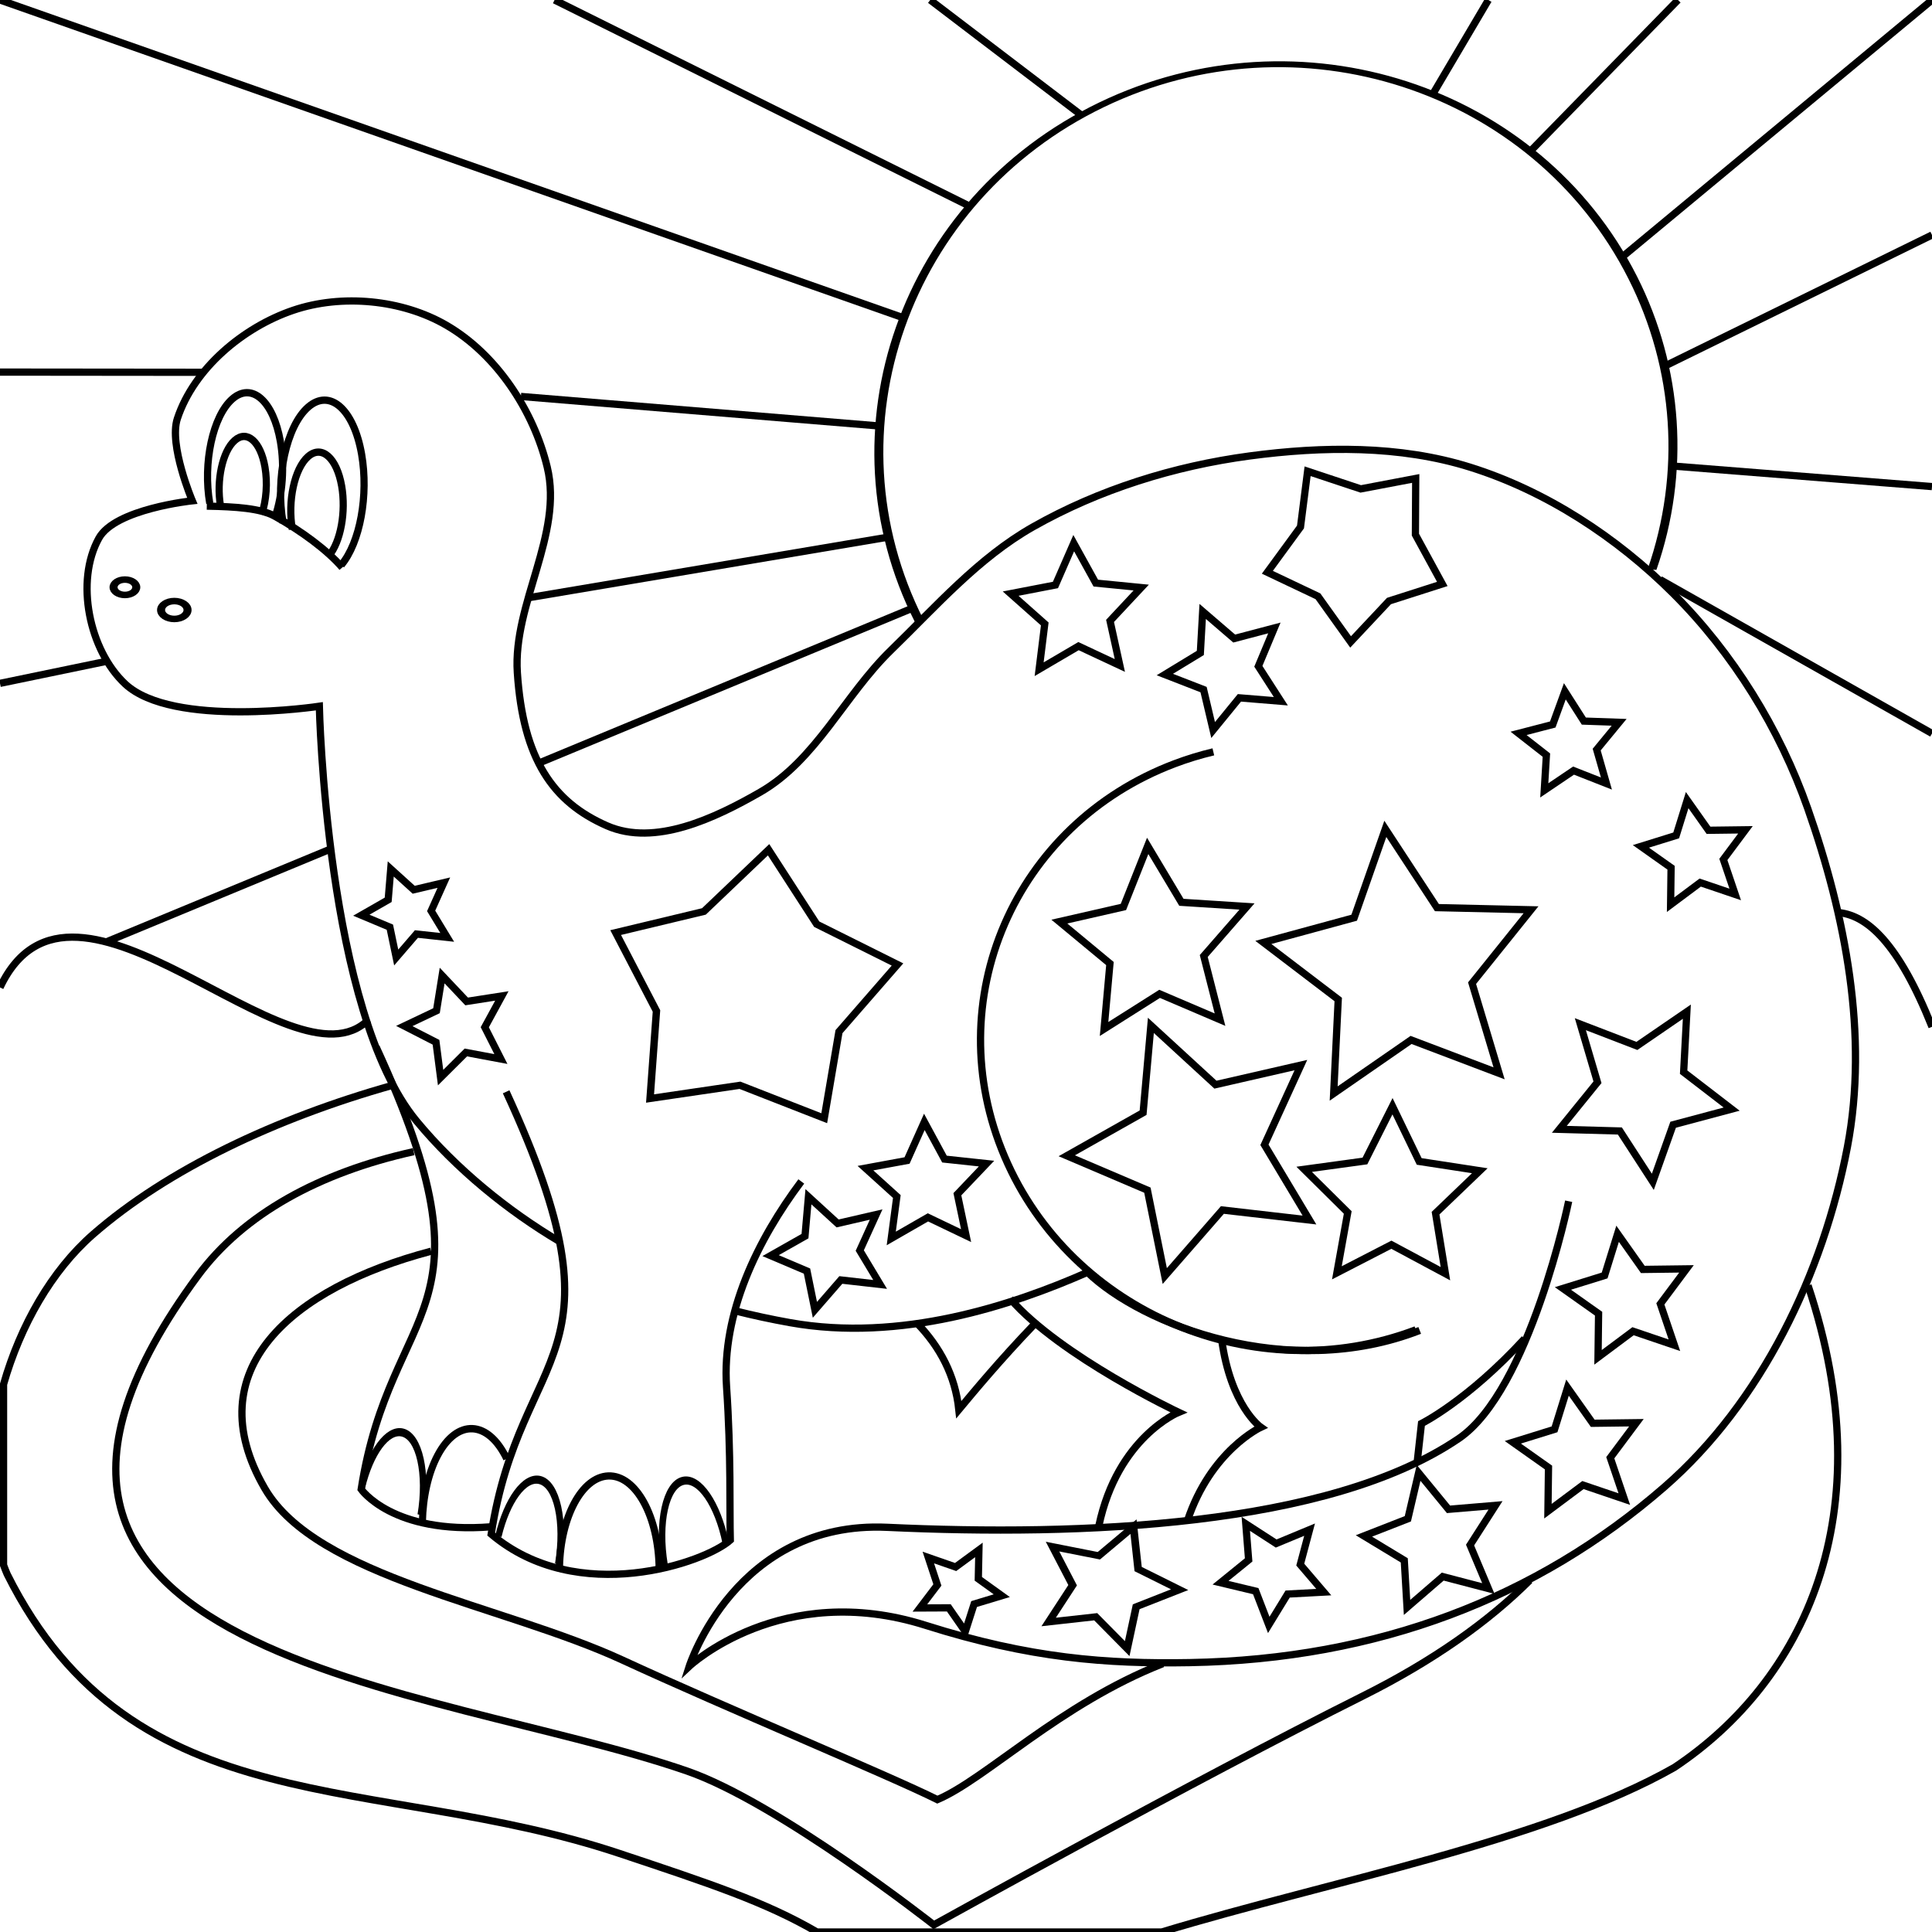 <?xml version="1.0" encoding="UTF-8" standalone="no"?>
<!-- Created with Inkscape (http://www.inkscape.org/) -->

<svg
   xmlns:dc="http://purl.org/dc/elements/1.1/"
   xmlns:cc="http://creativecommons.org/ns#"
   xmlns:rdf="http://www.w3.org/1999/02/22-rdf-syntax-ns#"
   xmlns:svg="http://www.w3.org/2000/svg"
   xmlns="http://www.w3.org/2000/svg"
   xmlns:sodipodi="http://sodipodi.sourceforge.net/DTD/sodipodi-0.dtd"
   xmlns:inkscape="http://www.inkscape.org/namespaces/inkscape"
   width="800"
   height="800"
   id="svg3163"
   version="1.1"
   inkscape:version="0.48.4 r9939"
   sodipodi:docname="svg2.svg">
  <defs
     id="defs3165">
    <inkscape:path-effect
       effect="spiro"
       id="path-effect3368"
       is_visible="true" />
    <inkscape:path-effect
       effect="spiro"
       id="path-effect3364"
       is_visible="true" />
    <inkscape:path-effect
       effect="spiro"
       id="path-effect3360"
       is_visible="true" />
    <inkscape:path-effect
       effect="spiro"
       id="path-effect3350"
       is_visible="true" />
    <inkscape:path-effect
       effect="spiro"
       id="path-effect3346"
       is_visible="true" />
    <inkscape:path-effect
       effect="spiro"
       id="path-effect3342"
       is_visible="true" />
    <inkscape:path-effect
       effect="spiro"
       id="path-effect3338"
       is_visible="true" />
    <inkscape:path-effect
       effect="spiro"
       id="path-effect3334"
       is_visible="true" />
    <inkscape:path-effect
       effect="spiro"
       id="path-effect3330"
       is_visible="true" />
    <inkscape:path-effect
       effect="spiro"
       id="path-effect3326"
       is_visible="true" />
    <inkscape:path-effect
       effect="spiro"
       id="path-effect3322"
       is_visible="true" />
    <inkscape:path-effect
       effect="spiro"
       id="path-effect3318"
       is_visible="true" />
    <inkscape:path-effect
       effect="spiro"
       id="path-effect3314"
       is_visible="true" />
    <inkscape:path-effect
       effect="spiro"
       id="path-effect3310"
       is_visible="true" />
    <inkscape:path-effect
       effect="spiro"
       id="path-effect3306"
       is_visible="true" />
  </defs>
  <sodipodi:namedview
     id="base"
     pagecolor="#ffffff"
     bordercolor="#666666"
     borderopacity="1.0"
     inkscape:pageopacity="0.0"
     inkscape:pageshadow="2"
     inkscape:zoom="0.675"
     inkscape:cx="400"
     inkscape:cy="400"
     inkscape:current-layer="layer1"
     inkscape:document-units="px"
     showgrid="false"
     showguides="true"
     inkscape:guide-bbox="true"
     inkscape:window-width="1366"
     inkscape:window-height="718"
     inkscape:window-x="0"
     inkscape:window-y="0"
     inkscape:window-maximized="1">
    <sodipodi:guide
       position="0,0"
       orientation="0,800"
       id="guide3264" />
    <sodipodi:guide
       position="800,0"
       orientation="-800,0"
       id="guide3266" />
    <sodipodi:guide
       position="800,800"
       orientation="0,-800"
       id="guide3268" />
    <sodipodi:guide
       position="0,800"
       orientation="800,0"
       id="guide3270" />
  </sodipodi:namedview>
  <g
     id="layer1"
     inkscape:label="Layer 1"
     inkscape:groupmode="layer"
     transform="translate(0,200)">
    <path
       style="fill:none;stroke:#000000;stroke-width:3;stroke-linecap:butt;stroke-linejoin:miter;stroke-opacity:1"
       d="m 171.303,276.865 c -39.062,8.66 -70.509,25.828 -89.385,51.413 -117.154,158.794 98.063,168.923 202.526,205.055 37.944,13.124 102.222,63.704 102.222,63.704 0,0 107.929,-59.891 177.778,-94.815 29.21,-14.605 51.941,-30.837 68.975,-47.803"
       id="path3380" />
    <path
       style="fill:none;stroke:#000000;stroke-width:3;stroke-linecap:butt;stroke-linejoin:miter;stroke-opacity:1"
       d="m 428.259,348.407 c -14.302,14.926 -24.815,27.608 -31.222,35.296 -1.509,-14.066 -7.779,-26.036 -17.529,-36.002"
       id="path3378" />
    <path
       style="fill:none;stroke:#000000;stroke-width:3;stroke-linecap:butt;stroke-linejoin:miter;stroke-opacity:1"
       inkscape:path-effect="#path-effect3306"
       inkscape:original-d="M 374.81481,-68.148153 C 297.64431,-96.494459 80.15351,-183.9693 0,-200"
       id="path3304"
       d="M 374.815,-68.148 0,-200" />
    <path
       style="fill:none;stroke:#000000;stroke-width:3;stroke-linecap:butt;stroke-linejoin:miter;stroke-opacity:1"
       inkscape:path-effect="#path-effect3310"
       inkscape:original-d="m 362.96296,-23.703702 c -31.00126,-2.229935 -87.66523,-7.132196 -147.26661,-12.13313"
       id="path3308"
       d="M 362.963,-23.704 215.696,-35.837" />
    <path
       style="fill:none;stroke:#000000;stroke-width:3;stroke-linecap:butt;stroke-linejoin:miter;stroke-opacity:1"
       inkscape:path-effect="#path-effect3314"
       inkscape:original-d="M 368.88889,22.222218 C 333.49829,29.78709 289.81175,35.68656 219.1194,47.46862"
       id="path3312"
       d="M 368.889,22.222 219.119,47.469" />
    <path
       style="fill:none;stroke:#000000;stroke-width:3;stroke-linecap:butt;stroke-linejoin:miter;stroke-opacity:1"
       inkscape:path-effect="#path-effect3318"
       inkscape:original-d="M 377.77778,51.85185 C 346.97704,65.140023 284.49144,91.183603 223.54345,115.80883"
       id="path3316"
       d="M 377.778,51.852 223.543,115.809" />
    <path
       style="fill:none;stroke:#000000;stroke-width:3;stroke-linecap:butt;stroke-linejoin:miter;stroke-opacity:1"
       inkscape:path-effect="#path-effect3322"
       inkscape:original-d="M 401.12177,-114.80771 C 357.70851,-139.67619 258.60348,-178.26962 229.62963,-200"
       id="path3320"
       d="M 401.122,-114.808 229.63,-200" />
    <path
       style="fill:none;stroke:#000000;stroke-width:3;stroke-linecap:butt;stroke-linejoin:miter;stroke-opacity:1"
       inkscape:path-effect="#path-effect3326"
       inkscape:original-d="M 447.40741,-152.59259 C 435.03757,-158.32451 394.98371,-190.20148 385.18518,-200"
       id="path3324"
       d="M 447.407,-152.593 385.185,-200" />
    <path
       style="fill:none;stroke:#000000;stroke-width:3;stroke-linecap:butt;stroke-linejoin:miter;stroke-opacity:1"
       inkscape:path-effect="#path-effect3330"
       inkscape:original-d="m 593.32622,-161.09334 c 8.82415,-15.30198 15.40756,-28.82331 22.97007,-38.90666"
       id="path3328"
       d="M 593.326,-161.093 616.296,-200" />
    <path
       style="fill:none;stroke:#000000;stroke-width:3;stroke-linecap:butt;stroke-linejoin:miter;stroke-opacity:1"
       inkscape:path-effect="#path-effect3334"
       inkscape:original-d="M 634.07407,-137.77778 C 658.94015,-153.53343 676.534,-181.71918 694.81482,-200"
       id="path3332"
       d="M 634.074,-137.778 694.815,-200" />
    <path
       style="fill:none;stroke:#000000;stroke-width:3;stroke-linecap:butt;stroke-linejoin:miter;stroke-opacity:1"
       inkscape:path-effect="#path-effect3338"
       inkscape:original-d="M 671.83053,-93.693039 C 703.30095,-93.756889 842.15298,-256.20398 800,-200"
       id="path3336"
       d="M 671.831,-93.693 800,-200" />
    <path
       style="fill:none;stroke:#000000;stroke-width:3;stroke-linecap:butt;stroke-linejoin:miter;stroke-opacity:1"
       inkscape:path-effect="#path-effect3342"
       inkscape:original-d="M 688.58143,-48.042445 C 761.91759,-57.94175 730.47302,-80.793552 800,-102.69474"
       id="path3340"
       d="M 688.581,-48.042 800,-102.695" />
    <path
       style="fill:none;stroke:#000000;stroke-width:3;stroke-linecap:butt;stroke-linejoin:miter;stroke-opacity:1"
       inkscape:path-effect="#path-effect3346"
       inkscape:original-d="m 692.57127,-7.0334794 c 43.7306,2.89347 66.22564,2.7528431 107.42873,8.5149631"
       id="path3344"
       d="M 692.571,-7.033 800,1.481" />
    <path
       style="fill:none;stroke:#000000;stroke-width:3;stroke-linecap:butt;stroke-linejoin:miter;stroke-opacity:1"
       inkscape:path-effect="#path-effect3350"
       inkscape:original-d="M 687.4074,40.000001 C 741.88473,70.872681 744.62581,73.499602 800,103.7037"
       id="path3348"
       d="M 687.407,40 800,103.704" />
    <path
       sodipodi:type="arc"
       style="fill:none;stroke:#000000;stroke-width:2.388"
       id="path3302"
       sodipodi:cx="546.66669"
       sodipodi:cy="228.88889"
       sodipodi:rx="105.18519"
       sodipodi:ry="157.77777"
       d="m 645.956,176.806 c 19.176,82.254 -9.732,172.252 -64.567,201.016 -54.836,28.764 -114.835,-14.597 -134.011,-96.851 -9.155,-39.269 -7.6,-82.372 4.326,-119.93"
       transform="matrix(-1.552,0.191,-0.123,-1.002,1404.923,110.928)"
       sodipodi:start="5.9467758"
       sodipodi:end="9.8692939"
       sodipodi:open="true" />
    <path
       style="fill:none;stroke:#000000;stroke-width:3;stroke-linecap:butt;stroke-linejoin:miter;stroke-opacity:1"
       d="M 760.195,177.802 C 773.014,178.368 786.174,190.619 800,225.185"
       id="path3300" />
    <path
       style="fill:none;stroke:#000000;stroke-width:3;stroke-linecap:butt;stroke-linejoin:miter;stroke-opacity:1"
       d="m 155.744,233.524 c 51.933,112.545 6.123,104.132 -6.188,183.153 0,0 12.942,18.727 53.699,15.545"
       id="path3209" />
    <path
       style="fill:none;stroke:#000000;stroke-width:3;stroke-linecap:butt;stroke-linejoin:miter;stroke-opacity:1"
       d="m 455.034,431.728 c 7.747,-36.625 33.012,-46.917 33.012,-46.917 0,0 -48.949,-23.1 -69.716,-46.991"
       id="path3179" />
    <path
       style="fill:none;stroke:#000000;stroke-width:3;stroke-linecap:butt;stroke-linejoin:miter;stroke-opacity:1"
       d="m 631.296,354.315 c -23.645,25.713 -42.692,35.137 -42.692,35.137 l -1.691,15.222"
       id="path3177" />
    <path
       style="fill:none;stroke:#000000;stroke-width:3;stroke-linecap:butt;stroke-linejoin:miter;stroke-opacity:1"
       d="M 231.738,314.109 C 210.308,301.43 188.866,284.012 172.452,264.153 135,218.841 132.229,92.447 132.229,92.447 c 0,0 -60.77,9.196 -80.446,-9.281 C 36.889,69.179 31.044,40.704 40.954,22.837 47.688,10.695 79.63,7.368 79.63,7.368 c 0,0 -9.809,-23.085 -6.188,-34.032 6.874,-20.781 27.23,-37.821 47.958,-44.86 20.115,-6.831 45.048,-4.462 63.428,6.188 20.799,12.05 36.134,35.416 41.77,58.782 6.72,27.859 -14.265,56.483 -12.376,85.079 2.366,35.832 14.686,53.601 37.129,63.423 19.83,8.678 44.657,-3.143 63.428,-13.922 23.103,-13.266 35.035,-40.223 54.146,-58.782 18.618,-18.08 36.211,-38.247 58.787,-51.048 27.378,-15.523 58.532,-25.221 89.728,-29.391 30.196,-4.036 62.204,-4.468 91.275,4.641 31.508,9.872 60.728,29.006 84.109,52.319 24.777,24.704 44.099,55.958 55.702,88.966 15.611,44.407 25.266,94.016 16.439,140.251 -9.994,52.347 -35.583,105.802 -75.805,140.768 -52.7,45.813 -118.531,71.332 -196.473,72.704 -34.393,0.606 -66.143,-1.734 -109.363,-15.424 -59.753,-18.928 -97.939,16.971 -97.939,16.971 0,0 19.282,-60.492 82.008,-57.568 79.97,3.728 182.779,-0.096 236.68,-36.793 29.359,-19.988 45.479,-98.238 45.479,-98.238"
       id="path3101" />
    <path
       style="fill:none;stroke:#000000;stroke-width:3;stroke-linecap:butt;stroke-linejoin:miter;stroke-opacity:1"
       d="m 587.873,350.903 c -54.451,21.278 -115.125,-2.368 -137.565,-24.066 -31.311,13.785 -77.444,29.028 -123.154,20.848 -7.636,-1.367 -15.271,-3 -22.863,-4.916"
       id="path3171" />
    <path
       sodipodi:type="arc"
       style="fill:none;stroke:#000000;stroke-width:3.232"
       id="path3175"
       sodipodi:cx="260.83334"
       sodipodi:cy="545"
       sodipodi:rx="140.83333"
       sodipodi:ry="135"
       d="m 348.241,650.852 c -60.987,46.274 -149.56,36.395 -197.834,-22.065 -48.274,-58.461 -37.968,-143.365 23.019,-189.639 4.796,-3.639 9.835,-6.975 15.084,-9.986"
       transform="matrix(0.89,0.263,-0.263,0.89,447.516,-320.207)"
       sodipodi:start="0.9012302"
       sodipodi:end="4.1730822"
       sodipodi:open="true" />
    <path
       sodipodi:end="3.0985409"
       sodipodi:start="0.76361515"
       transform="matrix(0.37,0,0,-0.386,263.142,641.482)"
       d="m -144.109,615.19 c -20.935,41.667 -55.634,43.107 -77.501,3.217 -10.21,-18.624 -16.249,-44.043 -16.858,-70.949"
       sodipodi:ry="104.44444"
       sodipodi:rx="54.814816"
       sodipodi:cy="542.96295"
       sodipodi:cx="-183.7037"
       id="path3227"
       style="fill:none;stroke:#000000;stroke-width:7.936"
       sodipodi:type="arc"
       sodipodi:open="true" />
    <path
       style="fill:none;stroke:#000000;stroke-width:3;stroke-linecap:butt;stroke-linejoin:miter;stroke-opacity:1"
       d="m 209.58,252.087 c 51.933,112.545 6.123,104.132 -6.188,183.153 35.907,30.348 88.75,11.756 99.01,2.475 -0.326,-12.448 0.366,-35.455 -1.547,-63.423 -2.08,-30.406 12.856,-60.968 30.941,-85.079"
       id="path3203" />
    <path
       sodipodi:end="10.000464"
       sodipodi:start="5.8673679"
       transform="matrix(-0.517,-0.018,0.017,-0.528,-24.869,222.484)"
       d="m -202.556,412.254 c 6.693,31.576 -0.169,68.477 -15.325,82.42 -15.157,13.943 -32.869,-0.352 -39.562,-31.928 -4.089,-19.293 -3.232,-41.581 2.279,-59.272"
       sodipodi:ry="62.5"
       sodipodi:rx="30"
       sodipodi:cy="437.5"
       sodipodi:cx="-230"
       id="path3213"
       style="fill:none;fill-opacity:1;stroke:#000000;stroke-width:5.739"
       sodipodi:type="arc"
       sodipodi:open="true" />
    <path
       sodipodi:type="arc"
       style="fill:none;fill-opacity:1;stroke:#000000;stroke-width:5.167"
       id="path3211"
       sodipodi:cx="-230"
       sodipodi:cy="437.5"
       sodipodi:rx="30"
       sodipodi:ry="62.5"
       d="m -202.556,412.254 c 6.693,31.576 -0.169,68.477 -15.325,82.42 -15.157,13.943 -32.869,-0.352 -39.562,-31.928 -6.115,-28.853 -0.953,-62.678 12.037,-78.875"
       transform="matrix(-0.575,-0.02,0.019,-0.585,-7.093,253.61)"
       sodipodi:start="5.8673679"
       sodipodi:end="10.456268"
       sodipodi:open="true" />
    <path
       sodipodi:open="true"
       sodipodi:type="arc"
       style="fill:none;fill-opacity:1;stroke:#000000;stroke-width:9.127"
       id="path3215"
       sodipodi:cx="-230"
       sodipodi:cy="437.5"
       sodipodi:rx="30"
       sodipodi:ry="62.5"
       d="m -202.556,412.254 c 6.693,31.576 -0.169,68.477 -15.325,82.42 -15.157,13.943 -32.869,-0.352 -39.562,-31.928 -4.089,-19.293 -3.232,-41.581 2.279,-59.272"
       transform="matrix(-0.325,-0.011,0.011,-0.332,20.956,144.196)"
       sodipodi:start="5.8673679"
       sodipodi:end="10.000464" />
    <path
       sodipodi:open="true"
       sodipodi:end="10.456268"
       sodipodi:start="5.8673679"
       transform="matrix(-0.361,-0.012,0.012,-0.368,42.986,168.466)"
       d="m -202.556,412.254 c 6.693,31.576 -0.169,68.477 -15.325,82.42 -15.157,13.943 -32.869,-0.352 -39.562,-31.928 -6.115,-28.853 -0.953,-62.678 12.037,-78.875"
       sodipodi:ry="62.5"
       sodipodi:rx="30"
       sodipodi:cy="437.5"
       sodipodi:cx="-230"
       id="path3217"
       style="fill:none;fill-opacity:1;stroke:#000000;stroke-width:8.218"
       sodipodi:type="arc" />
    <path
       sodipodi:type="arc"
       style="fill:none;fill-opacity:1;stroke:#000000;stroke-width:2.702"
       id="path3219"
       sodipodi:cx="71.111115"
       sodipodi:cy="252.59259"
       sodipodi:rx="4.4444447"
       sodipodi:ry="3.7037036"
       d="m 75.556,252.593 c 0,2.046 -1.99,3.704 -4.444,3.704 -2.455,0 -4.444,-1.658 -4.444,-3.704 0,-2.046 1.99,-3.704 4.444,-3.704 2.455,0 4.444,1.658 4.444,3.704 z"
       transform="matrix(1.233,0,0,1,-15.504,-200)" />
    <path
       transform="matrix(1.058,0,0,0.86,-23.514,-174.057)"
       d="m 75.556,252.593 c 0,2.046 -1.99,3.704 -4.444,3.704 -2.455,0 -4.444,-1.658 -4.444,-3.704 0,-2.046 1.99,-3.704 4.444,-3.704 2.455,0 4.444,1.658 4.444,3.704 z"
       sodipodi:ry="3.7037036"
       sodipodi:rx="4.4444447"
       sodipodi:cy="252.59259"
       sodipodi:cx="71.111115"
       id="path3221"
       style="fill:none;fill-opacity:1;stroke:#000000;stroke-width:3.144"
       sodipodi:type="arc" />
    <path
       sodipodi:type="arc"
       style="fill:none;stroke:#000000;stroke-width:7.972"
       id="path3223"
       sodipodi:cx="-183.7037"
       sodipodi:cy="542.96295"
       sodipodi:rx="54.814816"
       sodipodi:ry="104.44444"
       d="m -128.9,545.086 c -0.616,57.671 -25.651,103.472 -55.918,102.299 -28.919,-1.121 -52.405,-44.864 -53.65,-99.928"
       transform="matrix(0.377,0,0,-0.376,321.56,654.577)"
       sodipodi:start="0.020333074"
       sodipodi:end="3.0985409"
       sodipodi:open="true" />
    <path
       sodipodi:end="9.2191196"
       sodipodi:start="6.2482345"
       transform="matrix(0.239,0.036,0.046,-0.304,237.152,616.174)"
       d="m -128.922,539.313 c 1.058,57.648 -22.611,106.015 -52.866,108.03 -26.664,1.776 -50.127,-33.286 -55.575,-83.052"
       sodipodi:ry="104.44444"
       sodipodi:rx="54.814816"
       sodipodi:cy="542.96295"
       sodipodi:cx="-183.7037"
       id="path3225"
       style="fill:none;stroke:#000000;stroke-width:11.007"
       sodipodi:type="arc"
       sodipodi:open="true" />
    <path
       sodipodi:type="arc"
       style="fill:none;stroke:#000000;stroke-width:11.209"
       id="path3229"
       sodipodi:cx="-183.7037"
       sodipodi:cy="542.96295"
       sodipodi:rx="54.814816"
       sodipodi:ry="104.44444"
       d="m -128.922,539.313 c 1.058,57.648 -22.611,106.015 -52.866,108.03 -26.664,1.776 -50.127,-33.286 -55.575,-83.052"
       transform="matrix(0.235,0.036,0.045,-0.298,180.236,592.634)"
       sodipodi:start="6.2482345"
       sodipodi:end="9.2191196"
       sodipodi:open="true" />
    <path
       sodipodi:type="arc"
       style="fill:none;stroke:#000000;stroke-width:11.007"
       id="path3233"
       sodipodi:cx="-183.7037"
       sodipodi:cy="542.96295"
       sodipodi:rx="54.814816"
       sodipodi:ry="104.44444"
       d="m -128.922,539.313 c 1.058,57.648 -22.611,106.015 -52.866,108.03 -28.288,1.885 -52.677,-37.58 -56.283,-91.073"
       transform="matrix(-0.239,0.036,-0.046,-0.304,269.182,616.533)"
       sodipodi:start="6.2482345"
       sodipodi:end="9.2970185"
       sodipodi:open="true" />
    <path
       sodipodi:type="star"
       style="fill:none;fill-opacity:1;stroke:#000000;stroke-width:3"
       id="path3237"
       sodipodi:sides="5"
       sodipodi:cx="478.51852"
       sodipodi:cy="391.11111"
       sodipodi:r1="40.975753"
       sodipodi:r2="20.487877"
       sodipodi:arg1="0.86217005"
       sodipodi:arg2="1.4904886"
       inkscape:flatsided="false"
       inkscape:rounded="0"
       inkscape:randomized="0"
       d="m 505.185,422.222 -25.023,-10.689 -22.992,14.554 2.434,-27.102 -20.946,-17.369 26.527,-6.06 10.046,-25.288 13.961,23.356 27.155,1.74 -17.899,20.495 z"
       transform="translate(0,-200)"
       inkscape:transform-center-x="1.0157803"
       inkscape:transform-center-y="-2.9341609" />
    <path
       sodipodi:type="star"
       style="fill:none;fill-opacity:1;stroke:#000000;stroke-width:3"
       id="path3239"
       sodipodi:sides="5"
       sodipodi:cx="496.2963"
       sodipodi:cy="475.55556"
       sodipodi:r1="54.65442"
       sodipodi:r2="27.327211"
       sodipodi:arg1="0.57296614"
       sodipodi:arg2="1.2012847"
       inkscape:flatsided="false"
       inkscape:rounded="0"
       inkscape:randomized="0"
       d="m 542.222,505.185 -36.056,-4.147 -23.857,27.351 -7.198,-35.573 -33.385,-14.237 31.608,-17.839 3.224,-36.151 26.733,24.548 35.378,-8.105 -15.086,33.01 z"
       transform="translate(0,-200)"
       inkscape:transform-center-x="4.322394"
       inkscape:transform-center-y="0.93437717" />
    <path
       sodipodi:type="star"
       style="fill:none;fill-opacity:1;stroke:#000000;stroke-width:3"
       id="path3241"
       sodipodi:sides="5"
       sodipodi:cx="591.11108"
       sodipodi:cy="405.92593"
       sodipodi:r1="58.701077"
       sodipodi:r2="29.350538"
       sodipodi:arg1="0.82109728"
       sodipodi:arg2="1.4494158"
       inkscape:flatsided="false"
       inkscape:rounded="0"
       inkscape:randomized="0"
       d="m 631.111,448.889 -36.446,-13.828 -32.053,22.184 1.889,-38.936 -31.003,-23.629 37.614,-10.235 12.892,-36.788 21.357,32.61 38.971,0.893 -24.414,30.389 z"
       transform="translate(-10.37,-204.444)"
       inkscape:transform-center-x="2.1963951"
       inkscape:transform-center-y="-3.4753155" />
    <path
       sodipodi:type="star"
       style="fill:none;fill-opacity:1;stroke:#000000;stroke-width:3"
       id="path3243"
       sodipodi:sides="5"
       sodipodi:cx="680"
       sodipodi:cy="451.85185"
       sodipodi:r1="37.770515"
       sodipodi:r2="18.885258"
       sodipodi:arg1="0.19739556"
       sodipodi:arg2="0.82571409"
       inkscape:flatsided="false"
       inkscape:rounded="0"
       inkscape:randomized="0"
       d="m 717.037,459.259 -24.232,6.474 -8.405,23.632 -13.645,-21.046 -25.073,-0.691 15.799,-19.481 -7.091,-24.059 23.41,9.006 20.69,-14.179 -1.331,25.047 z"
       transform="translate(0,-200)"
       inkscape:transform-center-x="-1.3597399"
       inkscape:transform-center-y="2.2890148" />
    <path
       sodipodi:type="star"
       style="fill:none;fill-opacity:1;stroke:#000000;stroke-width:2.503"
       id="path3245"
       sodipodi:sides="5"
       sodipodi:cx="555.55554"
       sodipodi:cy="234.07407"
       sodipodi:r1="31.912088"
       sodipodi:r2="20.964403"
       sodipodi:arg1="0.38050639"
       sodipodi:arg2="1.0088249"
       inkscape:flatsided="false"
       inkscape:rounded="0"
       inkscape:randomized="0"
       d="m 585.185,245.926 -18.459,5.888 -13.287,14.102 -11.304,-15.736 -17.517,-8.279 11.472,-15.614 2.46,-19.218 18.394,6.086 19.038,-3.599 -0.104,19.375 z"
       transform="matrix(1.196,0,0,1.201,-102.658,-253.557)"
       inkscape:transform-center-x="3.7492743"
       inkscape:transform-center-y="1.084377" />
    <path
       sodipodi:type="star"
       style="fill:none;fill-opacity:1;stroke:#000000;stroke-width:3"
       id="path3247"
       sodipodi:sides="5"
       sodipodi:cx="650.37037"
       sodipodi:cy="308.14815"
       sodipodi:r1="22.023806"
       sodipodi:r2="11.011903"
       sodipodi:arg1="0.83298127"
       sodipodi:arg2="1.4612998"
       inkscape:flatsided="false"
       inkscape:rounded="0"
       inkscape:randomized="0"
       d="m 665.185,324.444 -13.611,-5.35 -12.124,8.18 0.882,-14.599 -11.526,-9.003 14.157,-3.672 5.001,-13.744 7.867,12.329 14.616,0.509 -9.295,11.292 z"
       transform="translate(0,-200)"
       inkscape:transform-center-x="0.74371563"
       inkscape:transform-center-y="-1.3831758" />
    <path
       sodipodi:type="star"
       style="fill:none;fill-opacity:1;stroke:#000000;stroke-width:3"
       id="path3249"
       sodipodi:sides="5"
       sodipodi:cx="702.22222"
       sodipodi:cy="354.07407"
       sodipodi:r1="23.046443"
       sodipodi:r2="11.523222"
       sodipodi:arg1="0.78539816"
       sodipodi:arg2="1.4137167"
       inkscape:flatsided="false"
       inkscape:rounded="0"
       inkscape:randomized="0"
       d="m 718.519,370.37 -14.494,-4.915 -12.265,9.153 0.196,-15.303 -12.495,-8.837 14.615,-4.543 4.543,-14.615 8.837,12.495 15.303,-0.196 -9.153,12.265 z"
       transform="translate(0,-200)"
       inkscape:transform-center-x="1.114086"
       inkscape:transform-center-y="-1.114086" />
    <path
       sodipodi:type="star"
       style="fill:none;fill-opacity:1;stroke:#000000;stroke-width:3"
       id="path3251"
       sodipodi:sides="5"
       sodipodi:cx="488.88889"
       sodipodi:cy="269.62964"
       sodipodi:r1="25.915342"
       sodipodi:r2="12.957671"
       sodipodi:arg1="0.5404195"
       sodipodi:arg2="1.168738"
       inkscape:flatsided="false"
       inkscape:rounded="0"
       inkscape:randomized="0"
       d="m 511.111,282.963 -17.152,-1.409 -10.884,13.33 -3.96,-16.748 -16.041,-6.232 14.704,-8.942 0.97,-17.182 13.048,11.221 16.641,-4.387 -6.64,15.877 z"
       transform="translate(19.259,-192.593)"
       inkscape:transform-center-x="1.796535"
       inkscape:transform-center-y="0.70301404" />
    <path
       sodipodi:type="star"
       style="fill:none;fill-opacity:1;stroke:#000000;stroke-width:3"
       id="path3255"
       sodipodi:sides="5"
       sodipodi:cx="168.88889"
       sodipodi:cy="377.77778"
       sodipodi:r1="19.316155"
       sodipodi:r2="9.6580776"
       sodipodi:arg1="0.56672922"
       sodipodi:arg2="1.1950477"
       inkscape:flatsided="false"
       inkscape:rounded="0"
       inkscape:randomized="0"
       d="m 185.185,388.148 -12.752,-1.386 -8.371,9.719 -2.622,-12.556 -11.83,-4.958 11.131,-6.374 1.06,-12.783 9.502,8.617 12.485,-2.942 -5.259,11.7 z"
       transform="translate(0,-200)"
       inkscape:transform-center-x="1.4916176"
       inkscape:transform-center-y="0.36739548" />
    <path
       sodipodi:type="star"
       style="fill:none;fill-opacity:1;stroke:#000000;stroke-width:3"
       id="path3257"
       sodipodi:sides="5"
       sodipodi:cx="182.22221"
       sodipodi:cy="426.66666"
       sodipodi:r1="22.222221"
       sodipodi:r2="11.111111"
       sodipodi:arg1="0.64350111"
       sodipodi:arg2="1.2718196"
       inkscape:flatsided="false"
       inkscape:rounded="0"
       inkscape:randomized="0"
       d="m 200,440 -14.505,-2.715 -10.46,10.41 -1.9,-14.634 -13.132,-6.731 13.331,-6.329 2.344,-14.57 10.139,10.722 14.581,-2.273 -7.065,12.956 z"
       transform="translate(7.407,-201.481)"
       inkscape:transform-center-x="2.022636"
       inkscape:transform-center-y="-0.10425543" />
    <path
       sodipodi:type="star"
       style="fill:none;fill-opacity:1;stroke:#000000;stroke-width:3"
       id="path3259"
       sodipodi:sides="5"
       sodipodi:cx="333.33334"
       sodipodi:cy="512.59259"
       sodipodi:r1="24.656767"
       sodipodi:r2="12.328383"
       sodipodi:arg1="0.57133748"
       sodipodi:arg2="1.199656"
       inkscape:flatsided="false"
       inkscape:rounded="0"
       inkscape:randomized="0"
       d="m 354.074,525.926 -16.27,-1.844 -10.743,12.357 -3.273,-16.043 -15.072,-6.398 14.246,-8.071 1.428,-16.311 12.078,11.055 15.954,-3.682 -6.782,14.903 z"
       transform="translate(10.37,-194.074)"
       inkscape:transform-center-x="1.9380038"
       inkscape:transform-center-y="0.43392422" />
    <path
       sodipodi:type="star"
       style="fill:none;stroke:#000000;stroke-width:3"
       id="path3261"
       sodipodi:sides="5"
       sodipodi:cx="382.22223"
       sodipodi:cy="500.74075"
       sodipodi:r1="26.377028"
       sodipodi:r2="13.188514"
       sodipodi:arg1="0.90482709"
       sodipodi:arg2="1.5331456"
       inkscape:flatsided="false"
       inkscape:rounded="0"
       inkscape:randomized="0"
       d="m 398.519,521.481 -15.8,-7.562 -15.186,8.729 2.309,-17.363 -12.994,-11.746 17.227,-3.169 7.155,-15.988 8.338,15.404 17.417,1.865 -12.074,12.69 z"
       transform="translate(1.517,-209.834)"
       inkscape:transform-center-x="0.30681652"
       inkscape:transform-center-y="-2.2251971" />
    <path
       sodipodi:type="star"
       style="fill:none;fill-opacity:1;stroke:#000000;stroke-width:3"
       id="path3263"
       sodipodi:sides="5"
       sodipodi:cx="576.2963"
       sodipodi:cy="496.2963"
       sodipodi:r1="38.232557"
       sodipodi:r2="19.116278"
       sodipodi:arg1="0.95054684"
       sodipodi:arg2="1.5788654"
       inkscape:flatsided="false"
       inkscape:rounded="0"
       inkscape:randomized="0"
       d="m 598.519,527.407 -22.376,-11.995 -22.567,11.633 4.494,-24.988 -18.037,-17.868 25.154,-3.448 11.42,-22.676 11.052,22.857 25.095,3.853 -18.323,17.574 z"
       transform="translate(0,-200)"
       inkscape:transform-center-x="-0.095330773"
       inkscape:transform-center-y="-3.5601005" />
    <path
       sodipodi:type="star"
       style="fill:none;fill-opacity:1;stroke:#000000;stroke-width:3"
       id="path3265"
       sodipodi:sides="5"
       sodipodi:cx="420.74075"
       sodipodi:cy="244.44444"
       sodipodi:r1="28.45833"
       sodipodi:r2="14.229165"
       sodipodi:arg1="0.89605538"
       sodipodi:arg2="1.5243739"
       inkscape:flatsided="false"
       inkscape:rounded="0"
       inkscape:randomized="0"
       d="m 438.519,266.667 -17.117,-8.008 -16.301,9.561 2.327,-18.754 -14.13,-12.549 18.556,-3.582 7.568,-17.317 9.141,16.54 18.808,1.847 -12.906,13.805 z"
       transform="translate(25.185,-191.111)"
       inkscape:transform-center-x="0.40809707"
       inkscape:transform-center-y="-2.3264777" />
    <path
       sodipodi:type="star"
       style="fill:none;fill-opacity:1;stroke:#000000;stroke-width:3"
       id="path3267"
       sodipodi:sides="5"
       sodipodi:cx="674.07407"
       sodipodi:cy="537.77778"
       sodipodi:r1="27.236706"
       sodipodi:r2="13.618353"
       sodipodi:arg1="0.78539816"
       sodipodi:arg2="1.4137167"
       inkscape:flatsided="false"
       inkscape:rounded="0"
       inkscape:randomized="0"
       d="m 693.333,557.037 -17.129,-5.809 -14.496,10.817 0.231,-18.085 -14.767,-10.443 17.272,-5.369 5.369,-17.272 10.443,14.767 18.085,-0.231 -10.817,14.496 z"
       transform="translate(0,-200)"
       inkscape:transform-center-x="1.3166471"
       inkscape:transform-center-y="-1.3166471" />
    <path
       sodipodi:type="star"
       style="fill:none;fill-opacity:1;stroke:#000000;stroke-width:3"
       id="path3269"
       sodipodi:sides="5"
       sodipodi:cx="653.33333"
       sodipodi:cy="601.48148"
       sodipodi:r1="27.236706"
       sodipodi:r2="13.618353"
       sodipodi:arg1="0.78539816"
       sodipodi:arg2="1.4137167"
       inkscape:flatsided="false"
       inkscape:rounded="0"
       inkscape:randomized="0"
       d="m 672.593,620.741 -17.129,-5.809 -14.496,10.817 0.231,-18.085 -14.767,-10.443 17.272,-5.369 5.369,-17.272 10.443,14.767 18.085,-0.231 -10.817,14.496 z"
       transform="translate(0,-200)"
       inkscape:transform-center-x="1.3166471"
       inkscape:transform-center-y="-1.3166471" />
    <path
       sodipodi:type="star"
       style="fill:none;fill-opacity:1;stroke:#000000;stroke-width:3"
       id="path3271"
       sodipodi:sides="5"
       sodipodi:cx="397.03704"
       sodipodi:cy="657.77778"
       sodipodi:r1="18.023"
       sodipodi:r2="9.0115005"
       sodipodi:arg1="0.16514868"
       sodipodi:arg2="0.79346721"
       inkscape:flatsided="false"
       inkscape:rounded="0"
       inkscape:randomized="0"
       d="m 414.815,660.741 -11.457,3.46 -3.645,11.4 -6.831,-9.827 -11.968,0.056 7.235,-9.534 -3.752,-11.365 11.303,3.935 9.649,-7.08 -0.25,11.966 z"
       transform="translate(0,-200)"
       inkscape:transform-center-x="-0.82683375"
       inkscape:transform-center-y="0.91560591" />
    <path
       sodipodi:type="star"
       style="fill:none;fill-opacity:1;stroke:#000000;stroke-width:3.596"
       id="path3273"
       sodipodi:sides="5"
       sodipodi:cx="468.14816"
       sodipodi:cy="659.25928"
       sodipodi:r1="33.604355"
       sodipodi:r2="16.802177"
       sodipodi:arg1="1.3030943"
       sodipodi:arg2="1.9314129"
       inkscape:flatsided="false"
       inkscape:rounded="0"
       inkscape:randomized="0"
       d="m 477.037,691.667 -14.818,-16.686 -22.146,2.747 11.29,-19.249 -9.456,-20.213 21.795,4.79 16.302,-15.239 2.18,22.209 19.531,10.795 -20.448,8.936 z"
       transform="matrix(0.88,0,0,0.791,46.956,-64.454)"
       inkscape:transform-center-x="-2.416739"
       inkscape:transform-center-y="0.38154703" />
    <path
       sodipodi:type="star"
       style="fill:none;fill-opacity:1;stroke:#000000;stroke-width:3"
       id="path3275"
       sodipodi:sides="5"
       sodipodi:cx="533.33331"
       sodipodi:cy="644.44446"
       sodipodi:r1="22.565254"
       sodipodi:r2="11.282627"
       sodipodi:arg1="0.40489179"
       sodipodi:arg2="1.0332103"
       inkscape:flatsided="false"
       inkscape:rounded="0"
       inkscape:randomized="0"
       d="m 554.074,653.333 -14.963,0.802 -7.822,12.781 -5.387,-13.983 -14.573,-3.49 11.634,-9.444 -1.184,-14.938 12.577,8.146 13.841,-5.743 -3.861,14.479 z"
       transform="translate(-5.926,-194.074)"
       inkscape:transform-center-x="0.6318144"
       inkscape:transform-center-y="1.5450353" />
    <path
       sodipodi:type="star"
       style="fill:none;fill-opacity:1;stroke:#000000;stroke-width:3"
       id="path3277"
       sodipodi:sides="5"
       sodipodi:cx="592.59259"
       sodipodi:cy="631.11108"
       sodipodi:r1="29.406569"
       sodipodi:r2="14.703284"
       sodipodi:arg1="0.7140907"
       sodipodi:arg2="1.3424092"
       inkscape:flatsided="false"
       inkscape:rounded="0"
       inkscape:randomized="0"
       d="m 614.815,650.37 -18.893,-4.938 -14.779,12.765 -1.142,-19.494 -16.707,-10.111 18.187,-7.11 4.453,-19.013 12.383,15.1 19.459,-1.64 -10.534,16.443 z"
       transform="translate(1.481,-192.593)"
       inkscape:transform-center-x="2.0573878"
       inkscape:transform-center-y="-0.77846744" />
    <path
       inkscape:transform-center-y="-4.5715447"
       inkscape:transform-center-x="2.9944032"
       transform="matrix(1.363,0,0,1.315,-494.626,-322.734)"
       d="m 635.556,397.037 -17.777,21.149 -4.479,27.262 -25.607,-10.372 -27.312,4.164 1.951,-27.559 -12.4,-24.689 26.813,-6.661 19.648,-19.423 14.62,23.442 z"
       inkscape:randomized="0"
       inkscape:rounded="0"
       inkscape:flatsided="false"
       sodipodi:arg2="0.43092299"
       sodipodi:arg1="-0.19739553"
       sodipodi:r2="29.350538"
       sodipodi:r1="45.324619"
       sodipodi:cy="405.92593"
       sodipodi:cx="591.11108"
       sodipodi:sides="5"
       id="path3279"
       style="fill:none;fill-opacity:1;stroke:#000000;stroke-width:2.24"
       sodipodi:type="star" />
    <path
       style="fill:none;stroke:#000000;stroke-width:3;stroke-linecap:butt;stroke-linejoin:miter;stroke-opacity:1"
       inkscape:path-effect="#path-effect3310"
       inkscape:original-d="M 83.670048,-45.842716 C 48.871359,-48.23572 17.568435,-45.925927 0,-45.925927"
       id="path3056"
       d="M 83.67,-45.843 0,-45.926" />
    <path
       style="fill:none;stroke:#000000;stroke-width:3;stroke-linecap:butt;stroke-linejoin:miter;stroke-opacity:1"
       inkscape:path-effect="#path-effect3314"
       inkscape:original-d="M 43.750959,73.903938 C 26.074433,76.121282 11.077834,81.116656 0,82.962962"
       id="path3058"
       d="M 43.751,73.904 0,82.963" />
    <path
       style="fill:none;stroke:#000000;stroke-width:3;stroke-linecap:butt;stroke-linejoin:miter;stroke-opacity:1"
       inkscape:path-effect="#path-effect3318"
       inkscape:original-d="m 136.30359,151.80253 c -33.11571,13.4703 -67.276425,26.48562 -92.247285,38.20102"
       id="path3060"
       d="M 136.304,151.803 44.056,190.004" />
    <path
       style="fill:none;stroke:#000000;stroke-width:3;stroke-linecap:butt;stroke-linejoin:miter;stroke-opacity:1"
       d="m 85.629,9.574 c 11.882,0.229 22.139,0.896 28.044,4.113 11.171,6.216 21.811,14.11 28.044,21.314"
       id="path3062" />
    <path
       style="fill:none;stroke:#000000;stroke-width:3;stroke-linecap:butt;stroke-linejoin:miter;stroke-opacity:1"
       d="M 162.481,249.421 C 114.384,262.959 69.316,284.238 38.531,311.125 21.338,326.142 8.418,348.915 1.469,373.219 l 0,74.844 c 0.472,1.279 0.968,2.543 1.5,3.781 52.354,104.707 152.851,82.075 253.312,115.562 37.399,12.466 60.688,20.169 82,32.594 l 142.781,0 c 69.903,-21.185 158.535,-37.592 212.281,-68.156 53.166,-35.444 87.124,-104.179 55.329,-199.564"
       id="path3064" />
    <path
       style="fill:none;stroke:#000000;stroke-width:3;stroke-linecap:butt;stroke-linejoin:miter;stroke-opacity:1"
       d="m 178.51,318.1 c -57.903,15.264 -97.314,49.183 -68.88,98.197 21.455,36.984 98.411,48.159 148.148,71.111 43.16,19.916 111.005,48.095 130.37,57.778 20.052,-8.495 50.706,-39.543 93.333,-56.296"
       id="path3066" />
    <path
       style="fill:none;stroke:#000000;stroke-width:3;stroke-linecap:butt;stroke-linejoin:miter;stroke-opacity:1"
       d="m 0,208.889 c 30.636,-64.804 120.729,45.197 152.593,13.333"
       id="path3272" />
    <path
       style="fill:none;stroke:#000000;stroke-width:3;stroke-linecap:butt;stroke-linejoin:miter;stroke-opacity:1"
       d="m 491.67,429.777 c 9.655,-29.171 30.411,-38.779 30.411,-38.779 0,0 -12.486,-8.631 -16.263,-36.604"
       id="path3274" />
  </g>
</svg>
